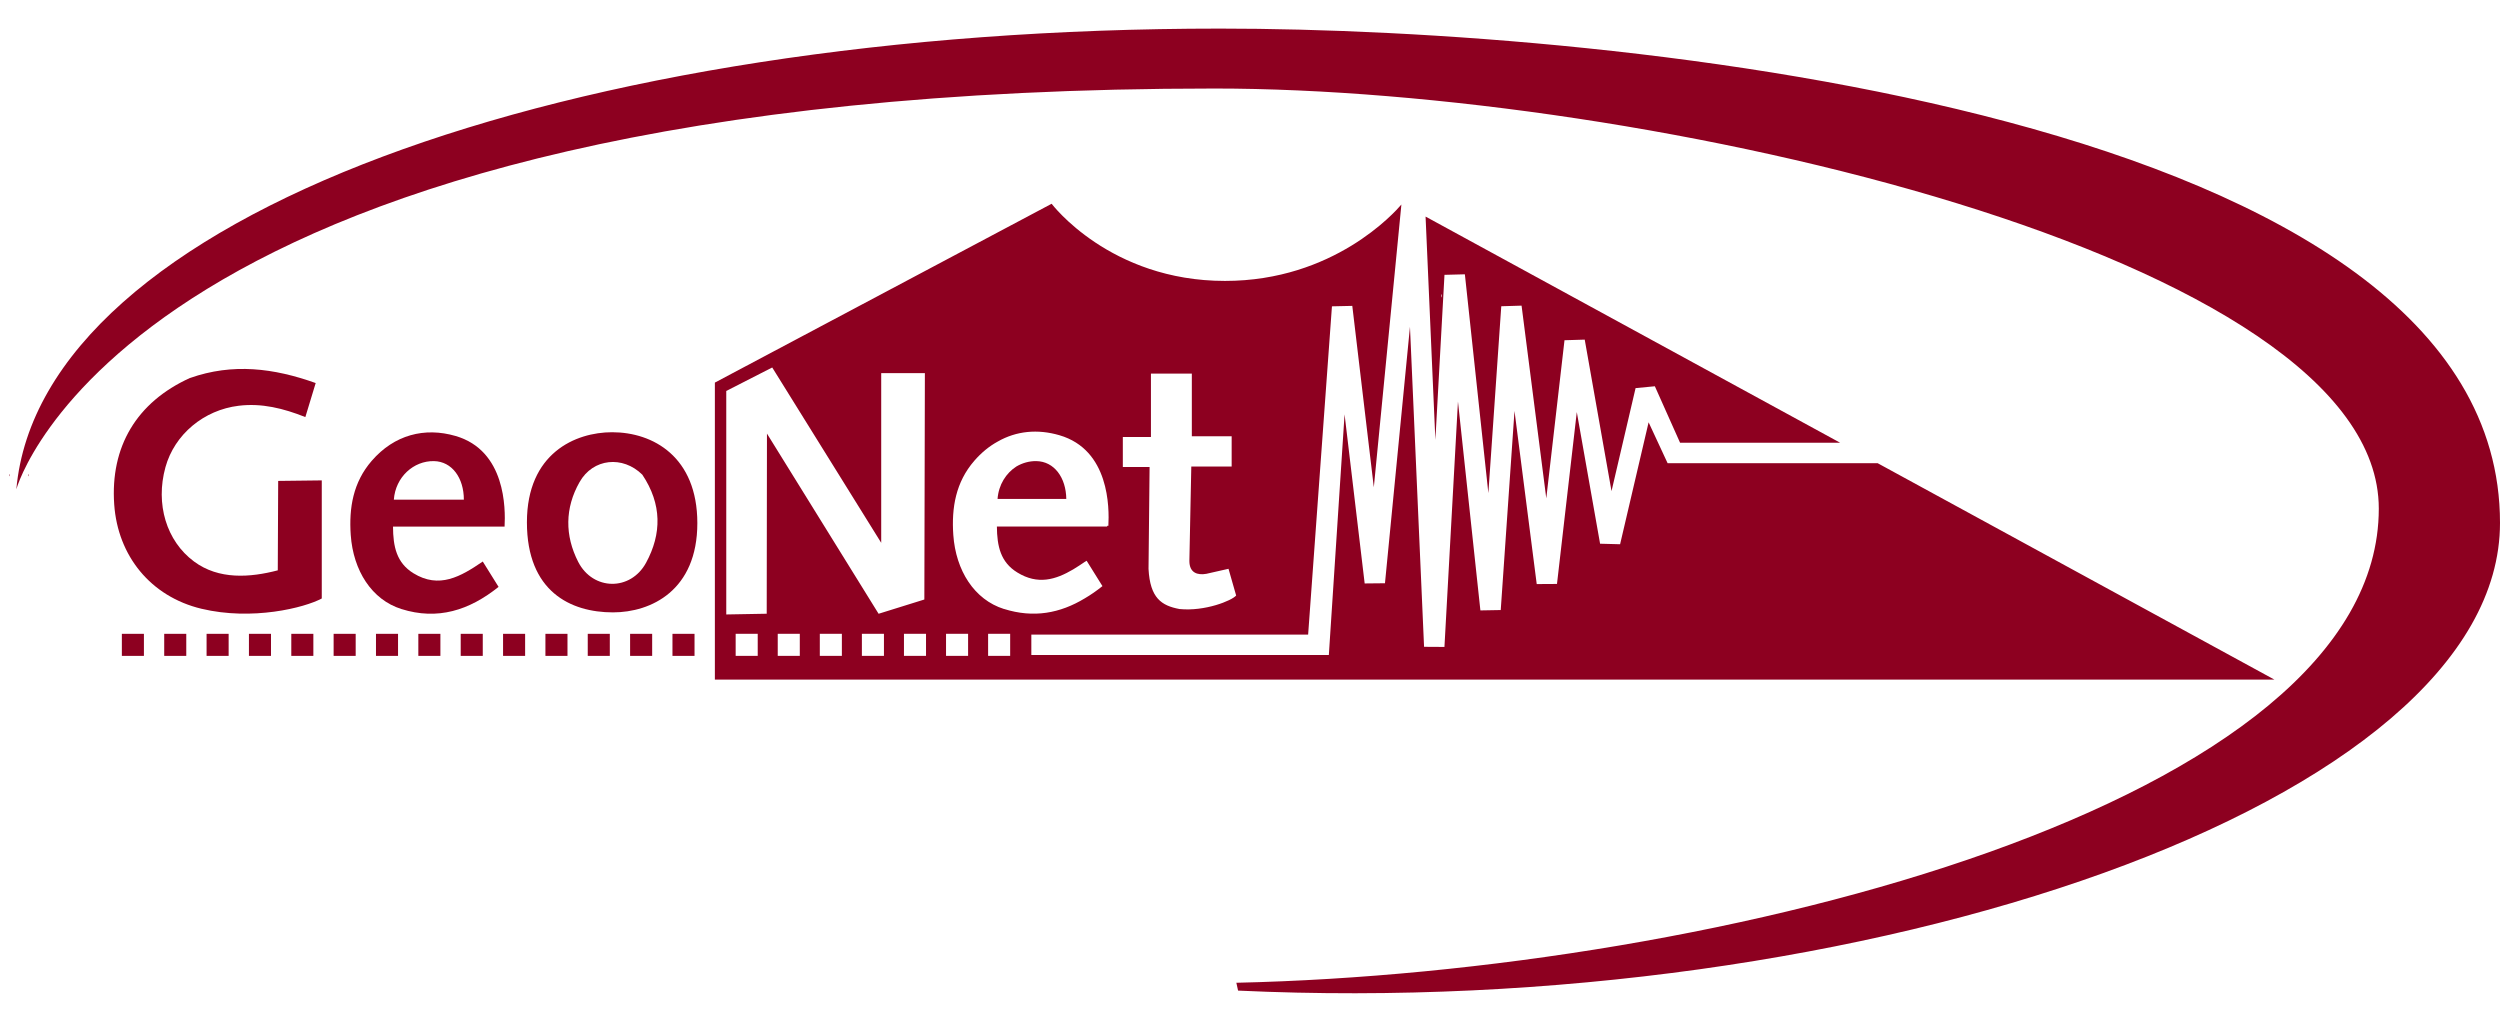 <?xml version="1.0" encoding="UTF-8"?><svg id="Layer_1" xmlns="http://www.w3.org/2000/svg" viewBox="0 0 612 249"><path fill="#8d0020" d="M7.01,116.05c.09,.08,.08,.26-.03,.55-.08-.08-.08-.26,.03-.55Z"/><path fill="#8d0020" d="M46.5,92.54c10.47-3.7,20.52-2.43,30.78,1.23l-2.53,8.33c-5.39-2.14-10.67-3.46-16.32-2.77-8.5,1.03-15.7,6.98-17.93,15.05-2.49,9.01,.24,18.06,6.99,23.07,6.08,4.52,13.74,3.94,20.51,2.17l.1-21.89,10.67-.13v28.91c-4.26,2.29-17.04,5.49-29.47,2.51-12.43-2.99-20.46-12.95-21.34-25.52-.99-14.14,5.47-25.03,18.54-30.97Z"/><path fill="#8d0020" d="M170.71,128.04c.01,16.5-11.33,21.87-20.66,21.87-10.38,0-21.06-5.12-21.06-22.05s11.89-22.05,20.86-22.05c10.03,0,20.85,6.02,20.86,22.23Zm-13.47-11.84c-4.8-4.73-12.06-4.01-15.36,1.81-3.61,6.35-3.63,13.1-.34,19.53,3.62,7.07,12.83,7.21,16.63,.2,3.82-7.04,3.91-14.31-.93-21.54Z"/><path fill="#8d0020" d="M96.21,128.92c.02,4.89,.87,8.86,4.98,11.4,6.32,3.9,11.59,.83,16.99-2.86l3.87,6.21c-7.17,5.74-14.91,8.22-23.79,5.42-7.25-2.28-11.79-9.39-12.4-18.13-.46-6.68,.6-12.91,5.13-18.14,5.53-6.39,12.95-8.3,20.54-6.09,12.27,3.57,12.23,17.78,11.99,22.18m-22.27-6.59h12.3c0-5.32-2.9-9.36-7.33-9.44-4.95-.09-9.4,3.86-9.81,9.44,1.45,0,2.89,0,4.84,0Z"/><path fill="#8d0020" d="M2.35,116.05c.09,.08,.08,.26-.03,.55-.08-.08-.08-.26,.03-.55Z"/><rect fill="#8d0020" x="29.83" y="155.16" width="5.4" height="5.4"/><rect fill="#8d0020" x="40.2" y="155.16" width="5.4" height="5.4"/><rect fill="#8d0020" x="50.57" y="155.16" width="5.4" height="5.4"/><rect fill="#8d0020" x="60.94" y="155.16" width="5.4" height="5.4"/><rect fill="#8d0020" x="71.31" y="155.16" width="5.4" height="5.4"/><rect fill="#8d0020" x="81.67" y="155.16" width="5.4" height="5.4"/><rect fill="#8d0020" x="92.04" y="155.16" width="5.4" height="5.4"/><rect fill="#8d0020" x="102.41" y="155.16" width="5.4" height="5.4"/><rect fill="#8d0020" x="112.78" y="155.16" width="5.4" height="5.4"/><rect fill="#8d0020" x="123.15" y="155.16" width="5.4" height="5.4"/><rect fill="#8d0020" x="133.52" y="155.16" width="5.4" height="5.4"/><rect fill="#8d0020" x="143.88" y="155.16" width="5.4" height="5.4"/><rect fill="#8d0020" x="154.25" y="155.16" width="5.4" height="5.4"/><rect fill="#8d0020" x="164.62" y="155.16" width="5.4" height="5.4"/><path fill="#8d0020" d="M4,119.77S30.77,21.67,297.33,21.67c104.67,0,285,40.67,285,102.83,0,72.19-161.2,113.42-279.67,116.08l.42,1.92c153.25,7.16,308.92-45.84,308.92-114.5,0-100.33-216.67-121-313.33-121C138.91,7,10,53.01,4,119.77Z"/><g><path fill="#8d0020" d="M244.21,122.14c1.45,0,2.89,0,4.84,0h11.98c-.07-5.23-2.95-9.18-7.33-9.26-1.74-.03-3.41,.45-4.88,1.31-2.54,1.63-4.36,4.47-4.62,7.95Z"/><path fill="#8d0020" d="M353.62,67.28l4.98-.13,5.75,53.57,3.16-45.75,4.97-.15,6.05,47.17,4.46-38.7,4.95-.15,6.56,37.09,5.89-25.22,4.72-.45,6.17,13.82h39.18l-101.48-55.36,2.4,54.67,2.23-40.42Zm-.67,5.56c-.13-.2-.19-.5-.15-.87,.15,.21,.18,.49,.15,.87Z"/><path fill="#8d0020" d="M459.63,113.39h-51.4l-4.65-10.01-6.98,29.85-4.9-.13-5.7-32.23-4.85,42.08-4.96,.03-5.44-42.38-3.37,48.74-4.98,.09-5.49-51.13-3.31,60.07-4.99-.03-3.45-78.34-6.12,62.78-4.97,.05-4.92-41.4-3.85,58.92h-72.83v-5h67.76l5.83-80.36,4.98-.11,5.27,44.41,6.75-69.22c-1.65,1.94-16.59,18.7-43.18,18.7-28.22,0-42.44-18.89-42.44-18.89l-82.44,43.78v72.7h381.76l-97.13-52.98Zm-184.75-6.41h6.87v-15.52h10.01v15.34h9.75v7.4h-9.88l-.47,23.11c0,2.97,2.03,3.53,4.15,3.16l5.43-1.23,1.87,6.54c-1.06,1.25-7.64,3.94-13.87,3.31-4.39-.83-7.2-2.64-7.58-9.83l.26-24.94h-6.55v-7.34Zm-89.39,53.58h-5.4v-5.4h5.4v5.4Zm2.2-10.32l-9.9,.18v-54.71l11.25-5.75,26.68,42.92v-41.54h10.69s-.13,55.42-.13,55.42l-11.2,3.49-27.33-44.11-.06,44.11Zm8.1,10.32h-5.4v-5.4h5.4v5.4Zm10.3,0h-5.4v-5.4h5.4v5.4Zm10.3,0h-5.4v-5.4h5.4v5.4Zm10.3,0h-5.4v-5.4h5.4v5.4Zm10.3,0h-5.4v-5.4h5.4v5.4Zm10.3,0h-5.4v-5.4h5.4v5.4Zm-1.52-11.48c-7.25-2.28-11.79-9.39-12.4-18.13-.46-6.68,.6-12.91,5.13-18.14,1.75-2.02,3.68-3.59,5.75-4.72,4.56-2.61,9.78-3.1,15.09-1.55,12.27,3.57,12.23,17.78,11.99,22.18h-.3c0,.06,0,.12,0,.18h-26.99c.04,4.83,.91,8.73,4.98,11.23,5.03,3.11,9.39,1.79,13.69-.74,1-.6,1.99-1.26,2.99-1.94v.02c.11-.07,.21-.13,.31-.2l3.87,6.21c-1.42,1.14-2.86,2.14-4.33,3-6.04,3.65-12.52,4.88-19.77,2.59Z"/></g></svg>